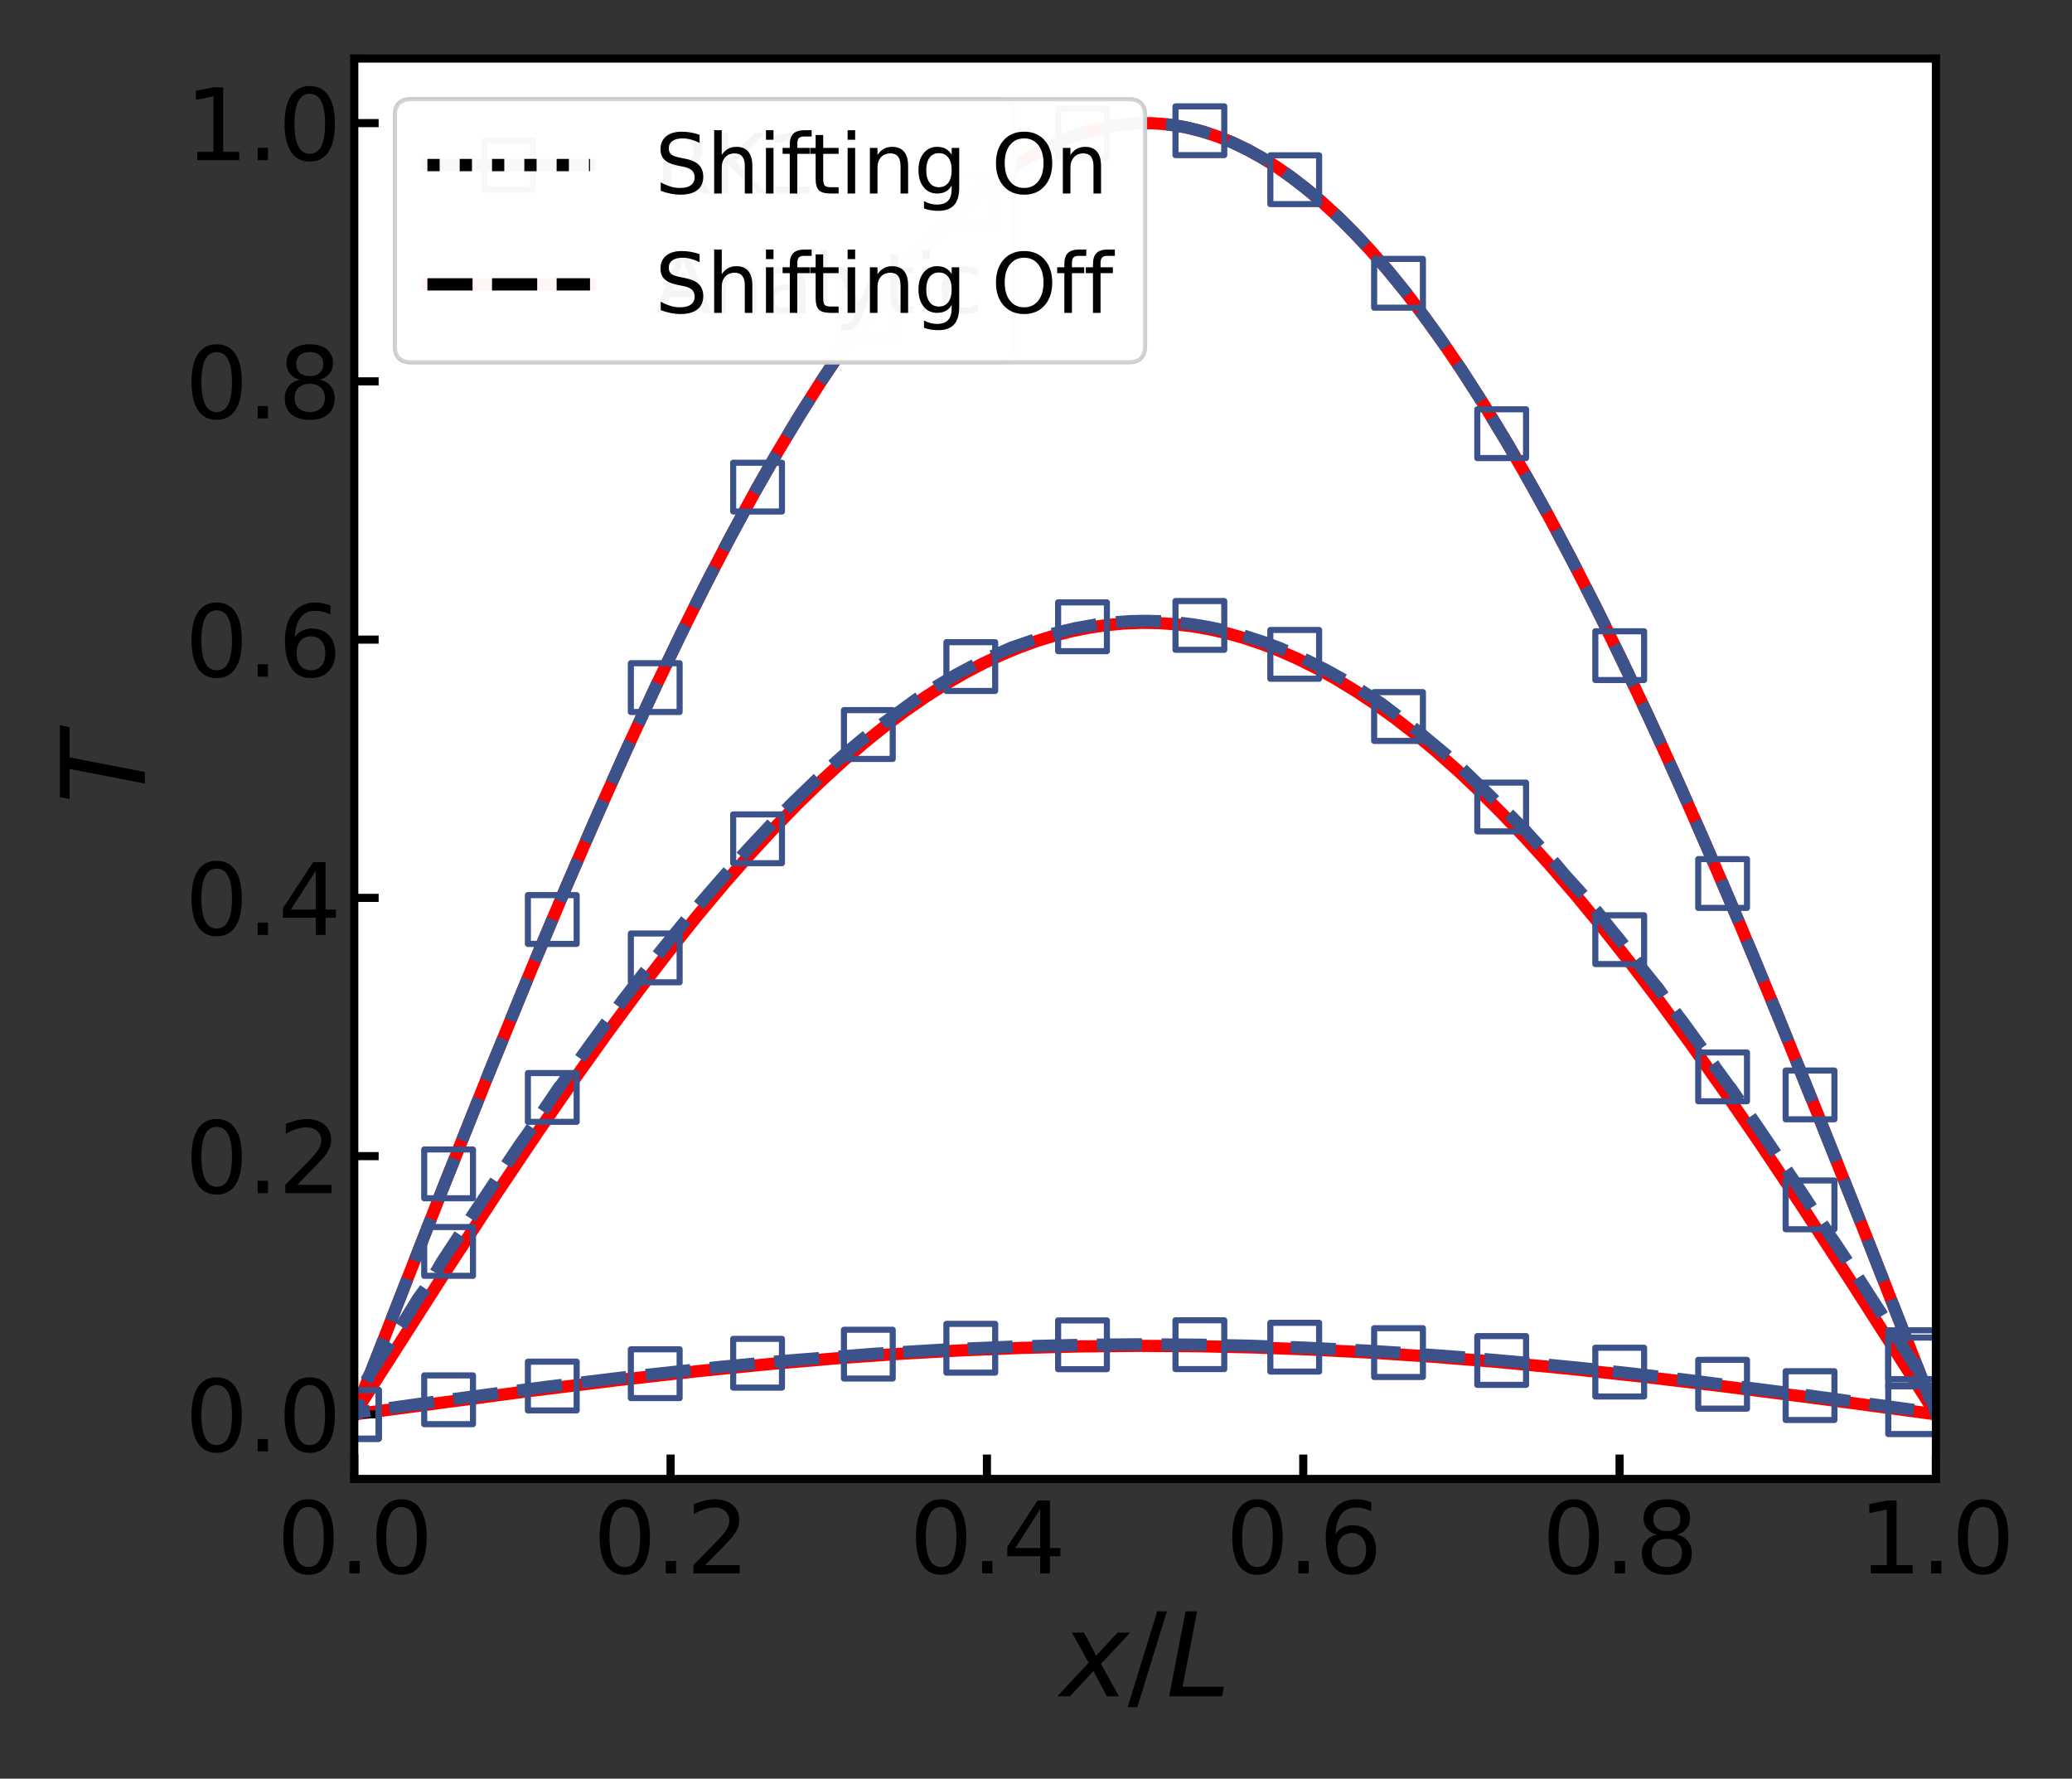<?xml version="1.0" encoding="utf-8" standalone="no"?>
<!DOCTYPE svg PUBLIC "-//W3C//DTD SVG 1.1//EN"
  "http://www.w3.org/Graphics/SVG/1.1/DTD/svg11.dtd">
<svg xmlns:xlink="http://www.w3.org/1999/xlink" width="509.8pt" height="437.526pt" viewBox="0 0 509.8 437.526" xmlns="http://www.w3.org/2000/svg" version="1.1">
 <rect x="0" y="0" width="509.8" height="437.526" fill="#333333" stroke="none"/>
 <defs>
  <style type="text/css">*{stroke-linejoin: round; stroke-linecap: butt}</style>
 </defs>
 <g id="figure_1">
  <g id="patch_1">
   <path d="M 0 437.526 
L 509.8 437.526 
L 509.8 0 
L 0 0 
L 0 437.526 
z
" style="fill: none"/>
  </g>
  <g id="axes_1">
   <g id="patch_2">
    <path d="M 87.166 363.8 
L 476.316 363.8 
L 476.316 14.4 
L 87.166 14.4 
z
" style="fill: #ffffff"/>
   </g>
   <g id="line2d_1">
    <path d="M 87.166 347.918 
L 109.37 291.286 
L 121.056 262.095 
L 130.795 238.342 
L 139.365 217.994 
L 147.155 200.033 
L 154.557 183.511 
L 161.568 168.398 
L 168.19 154.652 
L 174.423 142.219 
L 180.266 131.035 
L 186.109 120.334 
L 191.563 110.802 
L 197.016 101.73 
L 202.08 93.732 
L 207.144 86.16 
L 211.819 79.558 
L 216.493 73.338 
L 221.168 67.509 
L 225.453 62.516 
L 229.738 57.865 
L 234.023 53.561 
L 237.918 49.953 
L 241.813 46.641 
L 245.709 43.626 
L 249.604 40.912 
L 253.11 38.729 
L 256.616 36.794 
L 260.122 35.107 
L 263.628 33.672 
L 267.134 32.488 
L 270.639 31.557 
L 274.145 30.879 
L 277.262 30.49 
L 280.378 30.301 
L 283.494 30.314 
L 286.61 30.527 
L 289.727 30.942 
L 292.843 31.557 
L 296.349 32.488 
L 299.855 33.672 
L 303.361 35.107 
L 306.867 36.794 
L 310.372 38.729 
L 313.878 40.912 
L 317.384 43.341 
L 321.28 46.326 
L 325.175 49.609 
L 329.07 53.187 
L 332.966 57.056 
L 337.251 61.645 
L 341.536 66.576 
L 345.821 71.844 
L 350.495 77.967 
L 355.169 84.474 
L 359.844 91.357 
L 364.908 99.225 
L 369.972 107.508 
L 375.426 116.878 
L 380.879 126.695 
L 386.722 137.689 
L 392.565 149.151 
L 398.798 161.863 
L 405.42 175.886 
L 412.432 191.268 
L 419.833 208.047 
L 428.013 227.172 
L 436.973 248.719 
L 447.101 273.695 
L 459.177 304.107 
L 476.316 347.918 
L 476.316 347.918 
" clip-path="url(#pffb8a0e13c)" style="fill: none; stroke: #ff0000; stroke-width: 3; stroke-linecap: square"/>
   </g>
   <g id="line2d_2">
    <path d="M 87.166 347.918 
L 110.149 311.998 
L 122.225 293.541 
L 132.353 278.453 
L 141.312 265.489 
L 149.493 254.027 
L 157.283 243.491 
L 164.685 233.864 
L 171.696 225.118 
L 178.319 217.219 
L 184.551 210.125 
L 190.394 203.791 
L 196.237 197.778 
L 201.691 192.467 
L 207.144 187.457 
L 212.598 182.758 
L 217.662 178.681 
L 222.726 174.886 
L 227.79 171.381 
L 232.464 168.408 
L 237.139 165.69 
L 241.813 163.231 
L 246.488 161.035 
L 250.773 159.256 
L 255.058 157.703 
L 259.343 156.377 
L 263.628 155.281 
L 267.913 154.415 
L 272.198 153.78 
L 276.482 153.378 
L 280.767 153.209 
L 285.052 153.272 
L 289.337 153.569 
L 293.622 154.098 
L 297.907 154.859 
L 302.192 155.85 
L 306.477 157.072 
L 310.762 158.522 
L 315.047 160.199 
L 319.332 162.1 
L 324.006 164.428 
L 328.681 167.016 
L 333.355 169.863 
L 338.03 172.963 
L 343.094 176.602 
L 348.158 180.528 
L 353.222 184.733 
L 358.675 189.566 
L 364.129 194.707 
L 369.582 200.144 
L 375.426 206.287 
L 381.269 212.746 
L 387.501 219.966 
L 394.123 227.991 
L 401.135 236.862 
L 408.147 246.088 
L 415.938 256.721 
L 424.118 268.273 
L 433.077 281.322 
L 443.205 296.488 
L 454.892 314.408 
L 470.863 339.348 
L 476.316 347.918 
L 476.316 347.918 
" clip-path="url(#pffb8a0e13c)" style="fill: none; stroke: #ff0000; stroke-width: 3; stroke-linecap: square"/>
   </g>
   <g id="line2d_3">
    <path d="M 87.166 347.918 
L 129.237 342.303 
L 152.219 339.467 
L 171.696 337.288 
L 189.226 335.549 
L 205.586 334.149 
L 221.168 333.038 
L 236.36 332.181 
L 251.162 331.573 
L 265.575 331.206 
L 279.988 331.064 
L 294.401 331.15 
L 308.814 331.463 
L 323.227 331.999 
L 338.03 332.773 
L 353.222 333.792 
L 369.193 335.091 
L 385.943 336.683 
L 403.862 338.611 
L 424.118 341.024 
L 448.269 344.134 
L 476.316 347.918 
L 476.316 347.918 
" clip-path="url(#pffb8a0e13c)" style="fill: none; stroke: #ff0000; stroke-width: 3; stroke-linecap: square"/>
   </g>
   <g id="matplotlib.axis_1">
    <g id="xtick_1">
     <g id="line2d_4">
      <defs>
       <path id="mc0921c8edd" d="M 0 0 
L 0 -6 
" style="stroke: #000000; stroke-width: 2"/>
      </defs>
      <g>
       <use xlink:href="#mc0921c8edd" x="87.166" y="363.8" style="stroke: #000000; stroke-width: 2"/>
      </g>
     </g>
     <g id="text_1">
      <!-- 0.0 -->
      <g transform="translate(68.082 387.036)scale(0.24 -0.24)">
       <defs>
        <path id="DejaVuSans-30" d="M 2034 4250 
Q 1547 4250 1301 3770 
Q 1056 3291 1056 2328 
Q 1056 1369 1301 889 
Q 1547 409 2034 409 
Q 2525 409 2770 889 
Q 3016 1369 3016 2328 
Q 3016 3291 2770 3770 
Q 2525 4250 2034 4250 
z
M 2034 4750 
Q 2819 4750 3233 4129 
Q 3647 3509 3647 2328 
Q 3647 1150 3233 529 
Q 2819 -91 2034 -91 
Q 1250 -91 836 529 
Q 422 1150 422 2328 
Q 422 3509 836 4129 
Q 1250 4750 2034 4750 
z
" transform="scale(0.016)"/>
        <path id="DejaVuSans-2e" d="M 684 794 
L 1344 794 
L 1344 0 
L 684 0 
L 684 794 
z
" transform="scale(0.016)"/>
       </defs>
       <use xlink:href="#DejaVuSans-30"/>
       <use xlink:href="#DejaVuSans-2e" x="63.623"/>
       <use xlink:href="#DejaVuSans-30" x="95.41"/>
      </g>
     </g>
    </g>
    <g id="xtick_2">
     <g id="line2d_5">
      <g>
       <use xlink:href="#mc0921c8edd" x="164.996" y="363.8" style="stroke: #000000; stroke-width: 2"/>
      </g>
     </g>
     <g id="text_2">
      <!-- 0.2 -->
      <g transform="translate(145.912 387.036)scale(0.24 -0.24)">
       <defs>
        <path id="DejaVuSans-32" d="M 1228 531 
L 3431 531 
L 3431 0 
L 469 0 
L 469 531 
Q 828 903 1448 1529 
Q 2069 2156 2228 2338 
Q 2531 2678 2651 2914 
Q 2772 3150 2772 3378 
Q 2772 3750 2511 3984 
Q 2250 4219 1831 4219 
Q 1534 4219 1204 4116 
Q 875 4013 500 3803 
L 500 4441 
Q 881 4594 1212 4672 
Q 1544 4750 1819 4750 
Q 2544 4750 2975 4387 
Q 3406 4025 3406 3419 
Q 3406 3131 3298 2873 
Q 3191 2616 2906 2266 
Q 2828 2175 2409 1742 
Q 1991 1309 1228 531 
z
" transform="scale(0.016)"/>
       </defs>
       <use xlink:href="#DejaVuSans-30"/>
       <use xlink:href="#DejaVuSans-2e" x="63.623"/>
       <use xlink:href="#DejaVuSans-32" x="95.41"/>
      </g>
     </g>
    </g>
    <g id="xtick_3">
     <g id="line2d_6">
      <g>
       <use xlink:href="#mc0921c8edd" x="242.826" y="363.8" style="stroke: #000000; stroke-width: 2"/>
      </g>
     </g>
     <g id="text_3">
      <!-- 0.4 -->
      <g transform="translate(223.743 387.036)scale(0.24 -0.24)">
       <defs>
        <path id="DejaVuSans-34" d="M 2419 4116 
L 825 1625 
L 2419 1625 
L 2419 4116 
z
M 2253 4666 
L 3047 4666 
L 3047 1625 
L 3713 1625 
L 3713 1100 
L 3047 1100 
L 3047 0 
L 2419 0 
L 2419 1100 
L 313 1100 
L 313 1709 
L 2253 4666 
z
" transform="scale(0.016)"/>
       </defs>
       <use xlink:href="#DejaVuSans-30"/>
       <use xlink:href="#DejaVuSans-2e" x="63.623"/>
       <use xlink:href="#DejaVuSans-34" x="95.41"/>
      </g>
     </g>
    </g>
    <g id="xtick_4">
     <g id="line2d_7">
      <g>
       <use xlink:href="#mc0921c8edd" x="320.656" y="363.8" style="stroke: #000000; stroke-width: 2"/>
      </g>
     </g>
     <g id="text_4">
      <!-- 0.6 -->
      <g transform="translate(301.572 387.036)scale(0.24 -0.24)">
       <defs>
        <path id="DejaVuSans-36" d="M 2113 2584 
Q 1688 2584 1439 2293 
Q 1191 2003 1191 1497 
Q 1191 994 1439 701 
Q 1688 409 2113 409 
Q 2538 409 2786 701 
Q 3034 994 3034 1497 
Q 3034 2003 2786 2293 
Q 2538 2584 2113 2584 
z
M 3366 4563 
L 3366 3988 
Q 3128 4100 2886 4159 
Q 2644 4219 2406 4219 
Q 1781 4219 1451 3797 
Q 1122 3375 1075 2522 
Q 1259 2794 1537 2939 
Q 1816 3084 2150 3084 
Q 2853 3084 3261 2657 
Q 3669 2231 3669 1497 
Q 3669 778 3244 343 
Q 2819 -91 2113 -91 
Q 1303 -91 875 529 
Q 447 1150 447 2328 
Q 447 3434 972 4092 
Q 1497 4750 2381 4750 
Q 2619 4750 2861 4703 
Q 3103 4656 3366 4563 
z
" transform="scale(0.016)"/>
       </defs>
       <use xlink:href="#DejaVuSans-30"/>
       <use xlink:href="#DejaVuSans-2e" x="63.623"/>
       <use xlink:href="#DejaVuSans-36" x="95.41"/>
      </g>
     </g>
    </g>
    <g id="xtick_5">
     <g id="line2d_8">
      <g>
       <use xlink:href="#mc0921c8edd" x="398.486" y="363.8" style="stroke: #000000; stroke-width: 2"/>
      </g>
     </g>
     <g id="text_5">
      <!-- 0.8 -->
      <g transform="translate(379.402 387.036)scale(0.24 -0.24)">
       <defs>
        <path id="DejaVuSans-38" d="M 2034 2216 
Q 1584 2216 1326 1975 
Q 1069 1734 1069 1313 
Q 1069 891 1326 650 
Q 1584 409 2034 409 
Q 2484 409 2743 651 
Q 3003 894 3003 1313 
Q 3003 1734 2745 1975 
Q 2488 2216 2034 2216 
z
M 1403 2484 
Q 997 2584 770 2862 
Q 544 3141 544 3541 
Q 544 4100 942 4425 
Q 1341 4750 2034 4750 
Q 2731 4750 3128 4425 
Q 3525 4100 3525 3541 
Q 3525 3141 3298 2862 
Q 3072 2584 2669 2484 
Q 3125 2378 3379 2068 
Q 3634 1759 3634 1313 
Q 3634 634 3220 271 
Q 2806 -91 2034 -91 
Q 1263 -91 848 271 
Q 434 634 434 1313 
Q 434 1759 690 2068 
Q 947 2378 1403 2484 
z
M 1172 3481 
Q 1172 3119 1398 2916 
Q 1625 2713 2034 2713 
Q 2441 2713 2670 2916 
Q 2900 3119 2900 3481 
Q 2900 3844 2670 4047 
Q 2441 4250 2034 4250 
Q 1625 4250 1398 4047 
Q 1172 3844 1172 3481 
z
" transform="scale(0.016)"/>
       </defs>
       <use xlink:href="#DejaVuSans-30"/>
       <use xlink:href="#DejaVuSans-2e" x="63.623"/>
       <use xlink:href="#DejaVuSans-38" x="95.41"/>
      </g>
     </g>
    </g>
    <g id="xtick_6">
     <g id="line2d_9">
      <g>
       <use xlink:href="#mc0921c8edd" x="476.316" y="363.8" style="stroke: #000000; stroke-width: 2"/>
      </g>
     </g>
     <g id="text_6">
      <!-- 1.0 -->
      <g transform="translate(457.233 387.036)scale(0.24 -0.24)">
       <defs>
        <path id="DejaVuSans-31" d="M 794 531 
L 1825 531 
L 1825 4091 
L 703 3866 
L 703 4441 
L 1819 4666 
L 2450 4666 
L 2450 531 
L 3481 531 
L 3481 0 
L 794 0 
L 794 531 
z
" transform="scale(0.016)"/>
       </defs>
       <use xlink:href="#DejaVuSans-31"/>
       <use xlink:href="#DejaVuSans-2e" x="63.623"/>
       <use xlink:href="#DejaVuSans-30" x="95.41"/>
      </g>
     </g>
    </g>
    <g id="text_7">
     <!-- $x/L$ -->
     <g transform="translate(260.881 417.303)scale(0.28 -0.28)">
      <defs>
       <path id="DejaVuSans-Oblique-78" d="M 3841 3500 
L 2234 1784 
L 3219 0 
L 2559 0 
L 1819 1388 
L 531 0 
L -166 0 
L 1556 1844 
L 641 3500 
L 1300 3500 
L 1972 2234 
L 3144 3500 
L 3841 3500 
z
" transform="scale(0.016)"/>
       <path id="DejaVuSans-2f" d="M 1625 4666 
L 2156 4666 
L 531 -594 
L 0 -594 
L 1625 4666 
z
" transform="scale(0.016)"/>
       <path id="DejaVuSans-Oblique-4c" d="M 1075 4666 
L 1709 4666 
L 909 525 
L 3181 525 
L 3078 0 
L 172 0 
L 1075 4666 
z
" transform="scale(0.016)"/>
      </defs>
      <use xlink:href="#DejaVuSans-Oblique-78" transform="translate(0 0.094)"/>
      <use xlink:href="#DejaVuSans-2f" transform="translate(59.18 0.094)"/>
      <use xlink:href="#DejaVuSans-Oblique-4c" transform="translate(92.871 0.094)"/>
     </g>
    </g>
   </g>
   <g id="matplotlib.axis_2">
    <g id="ytick_1">
     <g id="line2d_10">
      <defs>
       <path id="md9c3e07c16" d="M 0 0 
L 6 0 
" style="stroke: #000000; stroke-width: 2"/>
      </defs>
      <g>
       <use xlink:href="#md9c3e07c16" x="87.166" y="347.918" style="stroke: #000000; stroke-width: 2"/>
      </g>
     </g>
     <g id="text_8">
      <!-- 0.0 -->
      <g transform="translate(45.499 357.036)scale(0.24 -0.24)">
       <use xlink:href="#DejaVuSans-30"/>
       <use xlink:href="#DejaVuSans-2e" x="63.623"/>
       <use xlink:href="#DejaVuSans-30" x="95.41"/>
      </g>
     </g>
    </g>
    <g id="ytick_2">
     <g id="line2d_11">
      <g>
       <use xlink:href="#md9c3e07c16" x="87.166" y="284.391" style="stroke: #000000; stroke-width: 2"/>
      </g>
     </g>
     <g id="text_9">
      <!-- 0.2 -->
      <g transform="translate(45.499 293.509)scale(0.24 -0.24)">
       <use xlink:href="#DejaVuSans-30"/>
       <use xlink:href="#DejaVuSans-2e" x="63.623"/>
       <use xlink:href="#DejaVuSans-32" x="95.41"/>
      </g>
     </g>
    </g>
    <g id="ytick_3">
     <g id="line2d_12">
      <g>
       <use xlink:href="#md9c3e07c16" x="87.166" y="220.864" style="stroke: #000000; stroke-width: 2"/>
      </g>
     </g>
     <g id="text_10">
      <!-- 0.4 -->
      <g transform="translate(45.499 229.982)scale(0.24 -0.24)">
       <use xlink:href="#DejaVuSans-30"/>
       <use xlink:href="#DejaVuSans-2e" x="63.623"/>
       <use xlink:href="#DejaVuSans-34" x="95.41"/>
      </g>
     </g>
    </g>
    <g id="ytick_4">
     <g id="line2d_13">
      <g>
       <use xlink:href="#md9c3e07c16" x="87.166" y="157.336" style="stroke: #000000; stroke-width: 2"/>
      </g>
     </g>
     <g id="text_11">
      <!-- 0.6 -->
      <g transform="translate(45.499 166.454)scale(0.24 -0.24)">
       <use xlink:href="#DejaVuSans-30"/>
       <use xlink:href="#DejaVuSans-2e" x="63.623"/>
       <use xlink:href="#DejaVuSans-36" x="95.41"/>
      </g>
     </g>
    </g>
    <g id="ytick_5">
     <g id="line2d_14">
      <g>
       <use xlink:href="#md9c3e07c16" x="87.166" y="93.809" style="stroke: #000000; stroke-width: 2"/>
      </g>
     </g>
     <g id="text_12">
      <!-- 0.8 -->
      <g transform="translate(45.499 102.927)scale(0.24 -0.24)">
       <use xlink:href="#DejaVuSans-30"/>
       <use xlink:href="#DejaVuSans-2e" x="63.623"/>
       <use xlink:href="#DejaVuSans-38" x="95.41"/>
      </g>
     </g>
    </g>
    <g id="ytick_6">
     <g id="line2d_15">
      <g>
       <use xlink:href="#md9c3e07c16" x="87.166" y="30.282" style="stroke: #000000; stroke-width: 2"/>
      </g>
     </g>
     <g id="text_13">
      <!-- 1.0 -->
      <g transform="translate(45.499 39.4)scale(0.24 -0.24)">
       <use xlink:href="#DejaVuSans-31"/>
       <use xlink:href="#DejaVuSans-2e" x="63.623"/>
       <use xlink:href="#DejaVuSans-30" x="95.41"/>
      </g>
     </g>
    </g>
    <g id="text_14">
     <!-- $T$ -->
     <g transform="translate(35.676 197.78)rotate(-90)scale(0.28 -0.28)">
      <defs>
       <path id="DejaVuSans-Oblique-54" d="M 378 4666 
L 4325 4666 
L 4225 4134 
L 2559 4134 
L 1759 0 
L 1125 0 
L 1925 4134 
L 275 4134 
L 378 4666 
z
" transform="scale(0.016)"/>
      </defs>
      <use xlink:href="#DejaVuSans-Oblique-54" transform="translate(0 0.094)"/>
     </g>
    </g>
   </g>
   <g id="line2d_16">
    <path d="M 48.251 347.918 
L 87.166 347.918 
L 108.753 292.843 
L 120.328 263.896 
L 129.826 240.676 
L 137.947 221.32 
L 145.649 203.464 
L 153.403 186.048 
L 161.217 169.143 
L 166.985 157.114 
L 172.85 145.31 
L 178.683 134.019 
L 184.499 123.234 
L 190.484 112.651 
L 196.082 103.251 
L 201.941 93.947 
L 207.643 85.437 
L 211.866 79.493 
L 217.44 72.126 
L 221.526 67.078 
L 225.401 62.574 
L 229.079 58.557 
L 233.069 54.489 
L 237.102 50.685 
L 240.764 47.504 
L 244.713 44.368 
L 248.805 41.444 
L 252.595 39.034 
L 256.582 36.811 
L 260.377 34.995 
L 264.418 33.383 
L 268.099 32.206 
L 272.139 31.236 
L 276.023 30.62 
L 279.823 30.32 
L 283.796 30.325 
L 287.614 30.639 
L 291.625 31.292 
L 295.377 32.204 
L 299.337 33.481 
L 303.24 35.054 
L 307.229 36.982 
L 310.812 38.989 
L 314.889 41.587 
L 318.558 44.209 
L 322.725 47.509 
L 326.478 50.773 
L 330.534 54.607 
L 334.359 58.511 
L 338.096 62.59 
L 341.996 67.126 
L 345.984 72.051 
L 349.653 76.835 
L 353.803 82.532 
L 359.53 90.884 
L 365.558 100.266 
L 371.413 109.94 
L 377.132 119.903 
L 382.848 130.346 
L 388.675 141.469 
L 394.7 153.449 
L 400.338 165.079 
L 408.066 181.629 
L 416.124 199.573 
L 423.833 217.329 
L 431.578 235.676 
L 441.454 259.698 
L 453.146 288.849 
L 466.496 322.762 
L 476.316 347.918 
L 510.8 347.918 
L 510.8 347.918 
" clip-path="url(#pffb8a0e13c)" style="fill: none; stroke-dasharray: 11.1,4.8; stroke-dashoffset: 0; stroke: #3b528b; stroke-width: 3"/>
    <defs>
     <path id="m4c8d449217" d="M -6 6 
L 6 6 
L 6 -6 
L -6 -6 
z
" style="stroke: #3b528b; stroke-width: 1.5; stroke-linejoin: miter"/>
    </defs>
    <g clip-path="url(#pffb8a0e13c)">
     <use xlink:href="#m4c8d449217" x="48.251" y="347.918" style="fill-opacity: 0; stroke: #3b528b; stroke-width: 1.5; stroke-linejoin: miter"/>
     <use xlink:href="#m4c8d449217" x="87.166" y="347.918" style="fill-opacity: 0; stroke: #3b528b; stroke-width: 1.5; stroke-linejoin: miter"/>
     <use xlink:href="#m4c8d449217" x="110.373" y="288.758" style="fill-opacity: 0; stroke: #3b528b; stroke-width: 1.5; stroke-linejoin: miter"/>
     <use xlink:href="#m4c8d449217" x="135.884" y="226.188" style="fill-opacity: 0; stroke: #3b528b; stroke-width: 1.5; stroke-linejoin: miter"/>
     <use xlink:href="#m4c8d449217" x="161.217" y="169.143" style="fill-opacity: 0; stroke: #3b528b; stroke-width: 1.5; stroke-linejoin: miter"/>
     <use xlink:href="#m4c8d449217" x="186.394" y="119.824" style="fill-opacity: 0; stroke: #3b528b; stroke-width: 1.5; stroke-linejoin: miter"/>
     <use xlink:href="#m4c8d449217" x="213.649" y="77.076" style="fill-opacity: 0; stroke: #3b528b; stroke-width: 1.5; stroke-linejoin: miter"/>
     <use xlink:href="#m4c8d449217" x="238.857" y="49.128" style="fill-opacity: 0; stroke: #3b528b; stroke-width: 1.5; stroke-linejoin: miter"/>
     <use xlink:href="#m4c8d449217" x="266.342" y="32.733" style="fill-opacity: 0; stroke: #3b528b; stroke-width: 1.5; stroke-linejoin: miter"/>
     <use xlink:href="#m4c8d449217" x="295.221" y="32.161" style="fill-opacity: 0; stroke: #3b528b; stroke-width: 1.5; stroke-linejoin: miter"/>
     <use xlink:href="#m4c8d449217" x="318.558" y="44.209" style="fill-opacity: 0; stroke: #3b528b; stroke-width: 1.5; stroke-linejoin: miter"/>
     <use xlink:href="#m4c8d449217" x="344.097" y="69.685" style="fill-opacity: 0; stroke: #3b528b; stroke-width: 1.5; stroke-linejoin: miter"/>
     <use xlink:href="#m4c8d449217" x="369.476" y="106.679" style="fill-opacity: 0; stroke: #3b528b; stroke-width: 1.5; stroke-linejoin: miter"/>
     <use xlink:href="#m4c8d449217" x="398.519" y="161.285" style="fill-opacity: 0; stroke: #3b528b; stroke-width: 1.5; stroke-linejoin: miter"/>
     <use xlink:href="#m4c8d449217" x="423.833" y="217.329" style="fill-opacity: 0; stroke: #3b528b; stroke-width: 1.5; stroke-linejoin: miter"/>
     <use xlink:href="#m4c8d449217" x="445.349" y="269.333" style="fill-opacity: 0; stroke: #3b528b; stroke-width: 1.5; stroke-linejoin: miter"/>
     <use xlink:href="#m4c8d449217" x="470.592" y="333.245" style="fill-opacity: 0; stroke: #3b528b; stroke-width: 1.5; stroke-linejoin: miter"/>
     <use xlink:href="#m4c8d449217" x="505.503" y="347.918" style="fill-opacity: 0; stroke: #3b528b; stroke-width: 1.5; stroke-linejoin: miter"/>
    </g>
   </g>
   <g id="line2d_17">
    <path d="M 48.251 347.918 
L 87.166 347.918 
L 89.077 341.322 
L 90.967 338.124 
L 98.792 326.022 
L 102.82 319.469 
L 104.574 317.049 
L 106.476 314.106 
L 106.489 314.208 
L 108.753 310.342 
L 114.592 301.443 
L 127.873 281.579 
L 129.826 278.864 
L 137.563 267.432 
L 137.947 267.023 
L 145.649 256.361 
L 153.403 245.825 
L 161.207 235.757 
L 161.217 235.629 
L 168.788 226.307 
L 174.61 219.527 
L 180.495 212.786 
L 184.499 208.359 
L 190.484 201.997 
L 193.995 198.541 
L 194.348 198.141 
L 201.941 190.79 
L 207.643 185.669 
L 211.866 182.102 
L 217.44 177.808 
L 217.668 177.676 
L 225.401 172.045 
L 229.079 169.613 
L 235.039 166.071 
L 240.764 163.016 
L 242.658 162.045 
L 248.805 159.322 
L 256.582 156.643 
L 260.377 155.532 
L 264.418 154.559 
L 270.007 153.552 
L 274.086 153.077 
L 277.946 152.802 
L 281.765 152.721 
L 285.675 152.818 
L 289.527 153.104 
L 293.446 153.581 
L 297.418 154.243 
L 301.367 155.088 
L 305.179 156.072 
L 310.812 157.9 
L 314.889 159.412 
L 320.561 161.926 
L 326.478 164.91 
L 332.147 168.07 
L 339.977 173.141 
L 349.653 180.514 
L 357.493 187.044 
L 357.497 187.129 
L 359.53 188.871 
L 371.413 200.377 
L 375.022 204.022 
L 382.848 212.596 
L 385.023 215.207 
L 388.675 219.219 
L 392.73 223.956 
L 396.711 228.982 
L 398.519 231.146 
L 402.54 236.403 
L 408.066 243.237 
L 410.343 246.519 
L 413.961 251.232 
L 417.781 256.501 
L 421.647 261.861 
L 421.964 262.413 
L 425.636 267.435 
L 425.734 267.488 
L 431.575 275.906 
L 431.578 275.889 
L 437.324 284.372 
L 443.091 292.98 
L 447.123 299.176 
L 451.086 305.131 
L 451.154 305.165 
L 454.998 310.958 
L 456.843 313.711 
L 464.667 325.848 
L 470.592 335.031 
L 470.64 335.155 
L 474.188 340.639 
L 474.529 341.265 
L 476.316 347.918 
L 510.8 347.918 
L 510.8 347.918 
" clip-path="url(#pffb8a0e13c)" style="fill: none; stroke-dasharray: 11.1,4.8; stroke-dashoffset: 0; stroke: #3b528b; stroke-width: 3"/>
    <g clip-path="url(#pffb8a0e13c)">
     <use xlink:href="#m4c8d449217" x="48.251" y="347.918" style="fill-opacity: 0; stroke: #3b528b; stroke-width: 1.5; stroke-linejoin: miter"/>
     <use xlink:href="#m4c8d449217" x="87.166" y="347.918" style="fill-opacity: 0; stroke: #3b528b; stroke-width: 1.5; stroke-linejoin: miter"/>
     <use xlink:href="#m4c8d449217" x="110.373" y="307.837" style="fill-opacity: 0; stroke: #3b528b; stroke-width: 1.5; stroke-linejoin: miter"/>
     <use xlink:href="#m4c8d449217" x="135.884" y="269.959" style="fill-opacity: 0; stroke: #3b528b; stroke-width: 1.5; stroke-linejoin: miter"/>
     <use xlink:href="#m4c8d449217" x="161.217" y="235.629" style="fill-opacity: 0; stroke: #3b528b; stroke-width: 1.5; stroke-linejoin: miter"/>
     <use xlink:href="#m4c8d449217" x="186.394" y="206.333" style="fill-opacity: 0; stroke: #3b528b; stroke-width: 1.5; stroke-linejoin: miter"/>
     <use xlink:href="#m4c8d449217" x="213.649" y="180.686" style="fill-opacity: 0; stroke: #3b528b; stroke-width: 1.5; stroke-linejoin: miter"/>
     <use xlink:href="#m4c8d449217" x="238.857" y="163.967" style="fill-opacity: 0; stroke: #3b528b; stroke-width: 1.5; stroke-linejoin: miter"/>
     <use xlink:href="#m4c8d449217" x="266.342" y="154.178" style="fill-opacity: 0; stroke: #3b528b; stroke-width: 1.5; stroke-linejoin: miter"/>
     <use xlink:href="#m4c8d449217" x="295.221" y="153.85" style="fill-opacity: 0; stroke: #3b528b; stroke-width: 1.5; stroke-linejoin: miter"/>
     <use xlink:href="#m4c8d449217" x="318.558" y="160.964" style="fill-opacity: 0; stroke: #3b528b; stroke-width: 1.5; stroke-linejoin: miter"/>
     <use xlink:href="#m4c8d449217" x="344.097" y="176.255" style="fill-opacity: 0; stroke: #3b528b; stroke-width: 1.5; stroke-linejoin: miter"/>
     <use xlink:href="#m4c8d449217" x="369.476" y="198.51" style="fill-opacity: 0; stroke: #3b528b; stroke-width: 1.5; stroke-linejoin: miter"/>
     <use xlink:href="#m4c8d449217" x="398.519" y="231.146" style="fill-opacity: 0; stroke: #3b528b; stroke-width: 1.5; stroke-linejoin: miter"/>
     <use xlink:href="#m4c8d449217" x="423.833" y="264.9" style="fill-opacity: 0; stroke: #3b528b; stroke-width: 1.5; stroke-linejoin: miter"/>
     <use xlink:href="#m4c8d449217" x="445.349" y="296.385" style="fill-opacity: 0; stroke: #3b528b; stroke-width: 1.5; stroke-linejoin: miter"/>
     <use xlink:href="#m4c8d449217" x="470.592" y="335.031" style="fill-opacity: 0; stroke: #3b528b; stroke-width: 1.5; stroke-linejoin: miter"/>
     <use xlink:href="#m4c8d449217" x="505.503" y="347.918" style="fill-opacity: 0; stroke: #3b528b; stroke-width: 1.5; stroke-linejoin: miter"/>
    </g>
   </g>
   <g id="line2d_18">
    <path d="M 48.251 347.918 
L 87.166 347.918 
L 89.077 347.326 
L 98.792 345.954 
L 114.216 343.803 
L 133.937 341.201 
L 153.403 338.817 
L 176.846 336.273 
L 192.417 334.794 
L 215.602 332.976 
L 233.069 331.928 
L 250.652 331.193 
L 266.342 330.806 
L 279.823 330.682 
L 295.221 330.778 
L 307.229 331.023 
L 320.561 331.477 
L 336.36 332.244 
L 345.984 332.847 
L 361.657 333.996 
L 379.142 335.545 
L 388.675 336.476 
L 402.51 337.975 
L 402.54 337.987 
L 413.961 339.296 
L 447.123 343.554 
L 474.529 347.321 
L 476.316 347.918 
L 510.8 347.918 
L 510.8 347.918 
" clip-path="url(#pffb8a0e13c)" style="fill: none; stroke-dasharray: 11.1,4.8; stroke-dashoffset: 0; stroke: #3b528b; stroke-width: 3"/>
    <g clip-path="url(#pffb8a0e13c)">
     <use xlink:href="#m4c8d449217" x="48.251" y="347.918" style="fill-opacity: 0; stroke: #3b528b; stroke-width: 1.5; stroke-linejoin: miter"/>
     <use xlink:href="#m4c8d449217" x="87.166" y="347.918" style="fill-opacity: 0; stroke: #3b528b; stroke-width: 1.5; stroke-linejoin: miter"/>
     <use xlink:href="#m4c8d449217" x="110.373" y="344.326" style="fill-opacity: 0; stroke: #3b528b; stroke-width: 1.5; stroke-linejoin: miter"/>
     <use xlink:href="#m4c8d449217" x="135.884" y="340.953" style="fill-opacity: 0; stroke: #3b528b; stroke-width: 1.5; stroke-linejoin: miter"/>
     <use xlink:href="#m4c8d449217" x="161.217" y="337.917" style="fill-opacity: 0; stroke: #3b528b; stroke-width: 1.5; stroke-linejoin: miter"/>
     <use xlink:href="#m4c8d449217" x="186.394" y="335.344" style="fill-opacity: 0; stroke: #3b528b; stroke-width: 1.5; stroke-linejoin: miter"/>
     <use xlink:href="#m4c8d449217" x="213.649" y="333.105" style="fill-opacity: 0; stroke: #3b528b; stroke-width: 1.5; stroke-linejoin: miter"/>
     <use xlink:href="#m4c8d449217" x="238.857" y="331.653" style="fill-opacity: 0; stroke: #3b528b; stroke-width: 1.5; stroke-linejoin: miter"/>
     <use xlink:href="#m4c8d449217" x="266.342" y="330.806" style="fill-opacity: 0; stroke: #3b528b; stroke-width: 1.5; stroke-linejoin: miter"/>
     <use xlink:href="#m4c8d449217" x="295.221" y="330.778" style="fill-opacity: 0; stroke: #3b528b; stroke-width: 1.5; stroke-linejoin: miter"/>
     <use xlink:href="#m4c8d449217" x="318.558" y="331.394" style="fill-opacity: 0; stroke: #3b528b; stroke-width: 1.5; stroke-linejoin: miter"/>
     <use xlink:href="#m4c8d449217" x="344.097" y="332.721" style="fill-opacity: 0; stroke: #3b528b; stroke-width: 1.5; stroke-linejoin: miter"/>
     <use xlink:href="#m4c8d449217" x="369.476" y="334.661" style="fill-opacity: 0; stroke: #3b528b; stroke-width: 1.5; stroke-linejoin: miter"/>
     <use xlink:href="#m4c8d449217" x="398.519" y="337.524" style="fill-opacity: 0; stroke: #3b528b; stroke-width: 1.5; stroke-linejoin: miter"/>
     <use xlink:href="#m4c8d449217" x="423.833" y="340.506" style="fill-opacity: 0; stroke: #3b528b; stroke-width: 1.5; stroke-linejoin: miter"/>
     <use xlink:href="#m4c8d449217" x="445.349" y="343.305" style="fill-opacity: 0; stroke: #3b528b; stroke-width: 1.5; stroke-linejoin: miter"/>
     <use xlink:href="#m4c8d449217" x="470.592" y="346.762" style="fill-opacity: 0; stroke: #3b528b; stroke-width: 1.5; stroke-linejoin: miter"/>
     <use xlink:href="#m4c8d449217" x="505.503" y="347.918" style="fill-opacity: 0; stroke: #3b528b; stroke-width: 1.5; stroke-linejoin: miter"/>
    </g>
   </g>
   <g id="patch_3">
    <path d="M 87.166 363.8 
L 87.166 14.4 
" style="fill: none; stroke: #000000; stroke-width: 2; stroke-linejoin: miter; stroke-linecap: square"/>
   </g>
   <g id="patch_4">
    <path d="M 476.316 363.8 
L 476.316 14.4 
" style="fill: none; stroke: #000000; stroke-width: 2; stroke-linejoin: miter; stroke-linecap: square"/>
   </g>
   <g id="patch_5">
    <path d="M 87.166 363.8 
L 476.316 363.8 
" style="fill: none; stroke: #000000; stroke-width: 2; stroke-linejoin: miter; stroke-linecap: square"/>
   </g>
   <g id="patch_6">
    <path d="M 87.166 14.4 
L 476.316 14.4 
" style="fill: none; stroke: #000000; stroke-width: 2; stroke-linejoin: miter; stroke-linecap: square"/>
   </g>
   <g id="legend_1">
    <g id="patch_7">
     <path d="M 101.166 89.112 
L 245.566 89.112 
Q 249.566 89.112 249.566 85.112 
L 249.566 28.4 
Q 249.566 24.4 245.566 24.4 
L 101.166 24.4 
Q 97.166 24.4 97.166 28.4 
L 97.166 85.112 
Q 97.166 89.112 101.166 89.112 
z
" style="fill: #ffffff; opacity: 0.8; stroke: #cccccc; stroke-linejoin: miter"/>
    </g>
    <g id="line2d_19">
     <path d="M 105.166 40.597 
L 125.166 40.597 
L 145.166 40.597 
" style="fill: none; stroke: #3b528b; stroke-width: 3; stroke-linecap: square"/>
     <g>
      <use xlink:href="#m4c8d449217" x="125.166" y="40.597" style="fill-opacity: 0; stroke: #3b528b; stroke-width: 1.5; stroke-linejoin: miter"/>
     </g>
    </g>
    <g id="text_15">
     <!-- RK1 -->
     <g transform="translate(161.166 47.597)scale(0.2 -0.2)">
      <defs>
       <path id="DejaVuSans-52" d="M 2841 2188 
Q 3044 2119 3236 1894 
Q 3428 1669 3622 1275 
L 4263 0 
L 3584 0 
L 2988 1197 
Q 2756 1666 2539 1819 
Q 2322 1972 1947 1972 
L 1259 1972 
L 1259 0 
L 628 0 
L 628 4666 
L 2053 4666 
Q 2853 4666 3247 4331 
Q 3641 3997 3641 3322 
Q 3641 2881 3436 2590 
Q 3231 2300 2841 2188 
z
M 1259 4147 
L 1259 2491 
L 2053 2491 
Q 2509 2491 2742 2702 
Q 2975 2913 2975 3322 
Q 2975 3731 2742 3939 
Q 2509 4147 2053 4147 
L 1259 4147 
z
" transform="scale(0.016)"/>
       <path id="DejaVuSans-4b" d="M 628 4666 
L 1259 4666 
L 1259 2694 
L 3353 4666 
L 4166 4666 
L 1850 2491 
L 4331 0 
L 3500 0 
L 1259 2247 
L 1259 0 
L 628 0 
L 628 4666 
z
" transform="scale(0.016)"/>
      </defs>
      <use xlink:href="#DejaVuSans-52"/>
      <use xlink:href="#DejaVuSans-4b" x="69.482"/>
      <use xlink:href="#DejaVuSans-31" x="135.059"/>
     </g>
    </g>
    <g id="line2d_20">
     <path d="M 105.166 69.953 
L 125.166 69.953 
L 145.166 69.953 
" style="fill: none; stroke: #ff0000; stroke-width: 3; stroke-linecap: square"/>
    </g>
    <g id="text_16">
     <!-- Analytic -->
     <g transform="translate(161.166 76.953)scale(0.2 -0.2)">
      <defs>
       <path id="DejaVuSans-41" d="M 2188 4044 
L 1331 1722 
L 3047 1722 
L 2188 4044 
z
M 1831 4666 
L 2547 4666 
L 4325 0 
L 3669 0 
L 3244 1197 
L 1141 1197 
L 716 0 
L 50 0 
L 1831 4666 
z
" transform="scale(0.016)"/>
       <path id="DejaVuSans-6e" d="M 3513 2113 
L 3513 0 
L 2938 0 
L 2938 2094 
Q 2938 2591 2744 2837 
Q 2550 3084 2163 3084 
Q 1697 3084 1428 2787 
Q 1159 2491 1159 1978 
L 1159 0 
L 581 0 
L 581 3500 
L 1159 3500 
L 1159 2956 
Q 1366 3272 1645 3428 
Q 1925 3584 2291 3584 
Q 2894 3584 3203 3211 
Q 3513 2838 3513 2113 
z
" transform="scale(0.016)"/>
       <path id="DejaVuSans-61" d="M 2194 1759 
Q 1497 1759 1228 1600 
Q 959 1441 959 1056 
Q 959 750 1161 570 
Q 1363 391 1709 391 
Q 2188 391 2477 730 
Q 2766 1069 2766 1631 
L 2766 1759 
L 2194 1759 
z
M 3341 1997 
L 3341 0 
L 2766 0 
L 2766 531 
Q 2569 213 2275 61 
Q 1981 -91 1556 -91 
Q 1019 -91 701 211 
Q 384 513 384 1019 
Q 384 1609 779 1909 
Q 1175 2209 1959 2209 
L 2766 2209 
L 2766 2266 
Q 2766 2663 2505 2880 
Q 2244 3097 1772 3097 
Q 1472 3097 1187 3025 
Q 903 2953 641 2809 
L 641 3341 
Q 956 3463 1253 3523 
Q 1550 3584 1831 3584 
Q 2591 3584 2966 3190 
Q 3341 2797 3341 1997 
z
" transform="scale(0.016)"/>
       <path id="DejaVuSans-6c" d="M 603 4863 
L 1178 4863 
L 1178 0 
L 603 0 
L 603 4863 
z
" transform="scale(0.016)"/>
       <path id="DejaVuSans-79" d="M 2059 -325 
Q 1816 -950 1584 -1140 
Q 1353 -1331 966 -1331 
L 506 -1331 
L 506 -850 
L 844 -850 
Q 1081 -850 1212 -737 
Q 1344 -625 1503 -206 
L 1606 56 
L 191 3500 
L 800 3500 
L 1894 763 
L 2988 3500 
L 3597 3500 
L 2059 -325 
z
" transform="scale(0.016)"/>
       <path id="DejaVuSans-74" d="M 1172 4494 
L 1172 3500 
L 2356 3500 
L 2356 3053 
L 1172 3053 
L 1172 1153 
Q 1172 725 1289 603 
Q 1406 481 1766 481 
L 2356 481 
L 2356 0 
L 1766 0 
Q 1100 0 847 248 
Q 594 497 594 1153 
L 594 3053 
L 172 3053 
L 172 3500 
L 594 3500 
L 594 4494 
L 1172 4494 
z
" transform="scale(0.016)"/>
       <path id="DejaVuSans-69" d="M 603 3500 
L 1178 3500 
L 1178 0 
L 603 0 
L 603 3500 
z
M 603 4863 
L 1178 4863 
L 1178 4134 
L 603 4134 
L 603 4863 
z
" transform="scale(0.016)"/>
       <path id="DejaVuSans-63" d="M 3122 3366 
L 3122 2828 
Q 2878 2963 2633 3030 
Q 2388 3097 2138 3097 
Q 1578 3097 1268 2742 
Q 959 2388 959 1747 
Q 959 1106 1268 751 
Q 1578 397 2138 397 
Q 2388 397 2633 464 
Q 2878 531 3122 666 
L 3122 134 
Q 2881 22 2623 -34 
Q 2366 -91 2075 -91 
Q 1284 -91 818 406 
Q 353 903 353 1747 
Q 353 2603 823 3093 
Q 1294 3584 2113 3584 
Q 2378 3584 2631 3529 
Q 2884 3475 3122 3366 
z
" transform="scale(0.016)"/>
      </defs>
      <use xlink:href="#DejaVuSans-41"/>
      <use xlink:href="#DejaVuSans-6e" x="68.408"/>
      <use xlink:href="#DejaVuSans-61" x="131.787"/>
      <use xlink:href="#DejaVuSans-6c" x="193.066"/>
      <use xlink:href="#DejaVuSans-79" x="220.85"/>
      <use xlink:href="#DejaVuSans-74" x="280.029"/>
      <use xlink:href="#DejaVuSans-69" x="319.238"/>
      <use xlink:href="#DejaVuSans-63" x="347.021"/>
     </g>
    </g>
   </g>
   <g id="legend_2">
    <g id="patch_8">
     <path d="M 101.166 89.112 
L 277.735 89.112 
Q 281.735 89.112 281.735 85.112 
L 281.735 28.4 
Q 281.735 24.4 277.735 24.4 
L 101.166 24.4 
Q 97.166 24.4 97.166 28.4 
L 97.166 85.112 
Q 97.166 89.112 101.166 89.112 
z
" style="fill: #ffffff; opacity: 0.8; stroke: #cccccc; stroke-linejoin: miter"/>
    </g>
    <g id="line2d_21">
     <path d="M 105.166 40.597 
L 125.166 40.597 
L 145.166 40.597 
" style="fill: none; stroke-dasharray: 3,4.95; stroke-dashoffset: 0; stroke: #000000; stroke-width: 3"/>
    </g>
    <g id="text_17">
     <!-- Shifting On -->
     <g transform="translate(161.166 47.597)scale(0.2 -0.2)">
      <defs>
       <path id="DejaVuSans-53" d="M 3425 4513 
L 3425 3897 
Q 3066 4069 2747 4153 
Q 2428 4238 2131 4238 
Q 1616 4238 1336 4038 
Q 1056 3838 1056 3469 
Q 1056 3159 1242 3001 
Q 1428 2844 1947 2747 
L 2328 2669 
Q 3034 2534 3370 2195 
Q 3706 1856 3706 1288 
Q 3706 609 3251 259 
Q 2797 -91 1919 -91 
Q 1588 -91 1214 -16 
Q 841 59 441 206 
L 441 856 
Q 825 641 1194 531 
Q 1563 422 1919 422 
Q 2459 422 2753 634 
Q 3047 847 3047 1241 
Q 3047 1584 2836 1778 
Q 2625 1972 2144 2069 
L 1759 2144 
Q 1053 2284 737 2584 
Q 422 2884 422 3419 
Q 422 4038 858 4394 
Q 1294 4750 2059 4750 
Q 2388 4750 2728 4690 
Q 3069 4631 3425 4513 
z
" transform="scale(0.016)"/>
       <path id="DejaVuSans-68" d="M 3513 2113 
L 3513 0 
L 2938 0 
L 2938 2094 
Q 2938 2591 2744 2837 
Q 2550 3084 2163 3084 
Q 1697 3084 1428 2787 
Q 1159 2491 1159 1978 
L 1159 0 
L 581 0 
L 581 4863 
L 1159 4863 
L 1159 2956 
Q 1366 3272 1645 3428 
Q 1925 3584 2291 3584 
Q 2894 3584 3203 3211 
Q 3513 2838 3513 2113 
z
" transform="scale(0.016)"/>
       <path id="DejaVuSans-66" d="M 2375 4863 
L 2375 4384 
L 1825 4384 
Q 1516 4384 1395 4259 
Q 1275 4134 1275 3809 
L 1275 3500 
L 2222 3500 
L 2222 3053 
L 1275 3053 
L 1275 0 
L 697 0 
L 697 3053 
L 147 3053 
L 147 3500 
L 697 3500 
L 697 3744 
Q 697 4328 969 4595 
Q 1241 4863 1831 4863 
L 2375 4863 
z
" transform="scale(0.016)"/>
       <path id="DejaVuSans-67" d="M 2906 1791 
Q 2906 2416 2648 2759 
Q 2391 3103 1925 3103 
Q 1463 3103 1205 2759 
Q 947 2416 947 1791 
Q 947 1169 1205 825 
Q 1463 481 1925 481 
Q 2391 481 2648 825 
Q 2906 1169 2906 1791 
z
M 3481 434 
Q 3481 -459 3084 -895 
Q 2688 -1331 1869 -1331 
Q 1566 -1331 1297 -1286 
Q 1028 -1241 775 -1147 
L 775 -588 
Q 1028 -725 1275 -790 
Q 1522 -856 1778 -856 
Q 2344 -856 2625 -561 
Q 2906 -266 2906 331 
L 2906 616 
Q 2728 306 2450 153 
Q 2172 0 1784 0 
Q 1141 0 747 490 
Q 353 981 353 1791 
Q 353 2603 747 3093 
Q 1141 3584 1784 3584 
Q 2172 3584 2450 3431 
Q 2728 3278 2906 2969 
L 2906 3500 
L 3481 3500 
L 3481 434 
z
" transform="scale(0.016)"/>
       <path id="DejaVuSans-20" transform="scale(0.016)"/>
       <path id="DejaVuSans-4f" d="M 2522 4238 
Q 1834 4238 1429 3725 
Q 1025 3213 1025 2328 
Q 1025 1447 1429 934 
Q 1834 422 2522 422 
Q 3209 422 3611 934 
Q 4013 1447 4013 2328 
Q 4013 3213 3611 3725 
Q 3209 4238 2522 4238 
z
M 2522 4750 
Q 3503 4750 4090 4092 
Q 4678 3434 4678 2328 
Q 4678 1225 4090 567 
Q 3503 -91 2522 -91 
Q 1538 -91 948 565 
Q 359 1222 359 2328 
Q 359 3434 948 4092 
Q 1538 4750 2522 4750 
z
" transform="scale(0.016)"/>
      </defs>
      <use xlink:href="#DejaVuSans-53"/>
      <use xlink:href="#DejaVuSans-68" x="63.477"/>
      <use xlink:href="#DejaVuSans-69" x="126.855"/>
      <use xlink:href="#DejaVuSans-66" x="154.639"/>
      <use xlink:href="#DejaVuSans-74" x="188.094"/>
      <use xlink:href="#DejaVuSans-69" x="227.303"/>
      <use xlink:href="#DejaVuSans-6e" x="255.086"/>
      <use xlink:href="#DejaVuSans-67" x="318.465"/>
      <use xlink:href="#DejaVuSans-20" x="381.941"/>
      <use xlink:href="#DejaVuSans-4f" x="413.729"/>
      <use xlink:href="#DejaVuSans-6e" x="492.439"/>
     </g>
    </g>
    <g id="line2d_22">
     <path d="M 105.166 69.953 
L 125.166 69.953 
L 145.166 69.953 
" style="fill: none; stroke-dasharray: 11.1,4.8; stroke-dashoffset: 0; stroke: #000000; stroke-width: 3"/>
    </g>
    <g id="text_18">
     <!-- Shifting Off -->
     <g transform="translate(161.166 76.953)scale(0.2 -0.2)">
      <use xlink:href="#DejaVuSans-53"/>
      <use xlink:href="#DejaVuSans-68" x="63.477"/>
      <use xlink:href="#DejaVuSans-69" x="126.855"/>
      <use xlink:href="#DejaVuSans-66" x="154.639"/>
      <use xlink:href="#DejaVuSans-74" x="188.094"/>
      <use xlink:href="#DejaVuSans-69" x="227.303"/>
      <use xlink:href="#DejaVuSans-6e" x="255.086"/>
      <use xlink:href="#DejaVuSans-67" x="318.465"/>
      <use xlink:href="#DejaVuSans-20" x="381.941"/>
      <use xlink:href="#DejaVuSans-4f" x="413.729"/>
      <use xlink:href="#DejaVuSans-66" x="492.439"/>
      <use xlink:href="#DejaVuSans-66" x="527.645"/>
     </g>
    </g>
   </g>
   <g id="legend_3">
    <g id="patch_9">
     <path d="M 101.166 89.112 
L 277.735 89.112 
Q 281.735 89.112 281.735 85.112 
L 281.735 28.4 
Q 281.735 24.4 277.735 24.4 
L 101.166 24.4 
Q 97.166 24.4 97.166 28.4 
L 97.166 85.112 
Q 97.166 89.112 101.166 89.112 
z
" style="fill: #ffffff; opacity: 0.8; stroke: #cccccc; stroke-linejoin: miter"/>
    </g>
    <g id="line2d_23">
     <path d="M 105.166 40.597 
L 125.166 40.597 
L 145.166 40.597 
" style="fill: none; stroke-dasharray: 3,4.95; stroke-dashoffset: 0; stroke: #000000; stroke-width: 3"/>
    </g>
    <g id="text_19">
     <!-- Shifting On -->
     <g transform="translate(161.166 47.597)scale(0.2 -0.2)">
      <use xlink:href="#DejaVuSans-53"/>
      <use xlink:href="#DejaVuSans-68" x="63.477"/>
      <use xlink:href="#DejaVuSans-69" x="126.855"/>
      <use xlink:href="#DejaVuSans-66" x="154.639"/>
      <use xlink:href="#DejaVuSans-74" x="188.094"/>
      <use xlink:href="#DejaVuSans-69" x="227.303"/>
      <use xlink:href="#DejaVuSans-6e" x="255.086"/>
      <use xlink:href="#DejaVuSans-67" x="318.465"/>
      <use xlink:href="#DejaVuSans-20" x="381.941"/>
      <use xlink:href="#DejaVuSans-4f" x="413.729"/>
      <use xlink:href="#DejaVuSans-6e" x="492.439"/>
     </g>
    </g>
    <g id="line2d_24">
     <path d="M 105.166 69.953 
L 125.166 69.953 
L 145.166 69.953 
" style="fill: none; stroke-dasharray: 11.1,4.8; stroke-dashoffset: 0; stroke: #000000; stroke-width: 3"/>
    </g>
    <g id="text_20">
     <!-- Shifting Off -->
     <g transform="translate(161.166 76.953)scale(0.2 -0.2)">
      <use xlink:href="#DejaVuSans-53"/>
      <use xlink:href="#DejaVuSans-68" x="63.477"/>
      <use xlink:href="#DejaVuSans-69" x="126.855"/>
      <use xlink:href="#DejaVuSans-66" x="154.639"/>
      <use xlink:href="#DejaVuSans-74" x="188.094"/>
      <use xlink:href="#DejaVuSans-69" x="227.303"/>
      <use xlink:href="#DejaVuSans-6e" x="255.086"/>
      <use xlink:href="#DejaVuSans-67" x="318.465"/>
      <use xlink:href="#DejaVuSans-20" x="381.941"/>
      <use xlink:href="#DejaVuSans-4f" x="413.729"/>
      <use xlink:href="#DejaVuSans-66" x="492.439"/>
      <use xlink:href="#DejaVuSans-66" x="527.645"/>
     </g>
    </g>
   </g>
  </g>
 </g>
 <defs>
  <clipPath id="pffb8a0e13c">
   <rect x="87.166" y="14.4" width="389.15" height="349.4"/>
  </clipPath>
 </defs>
</svg>
